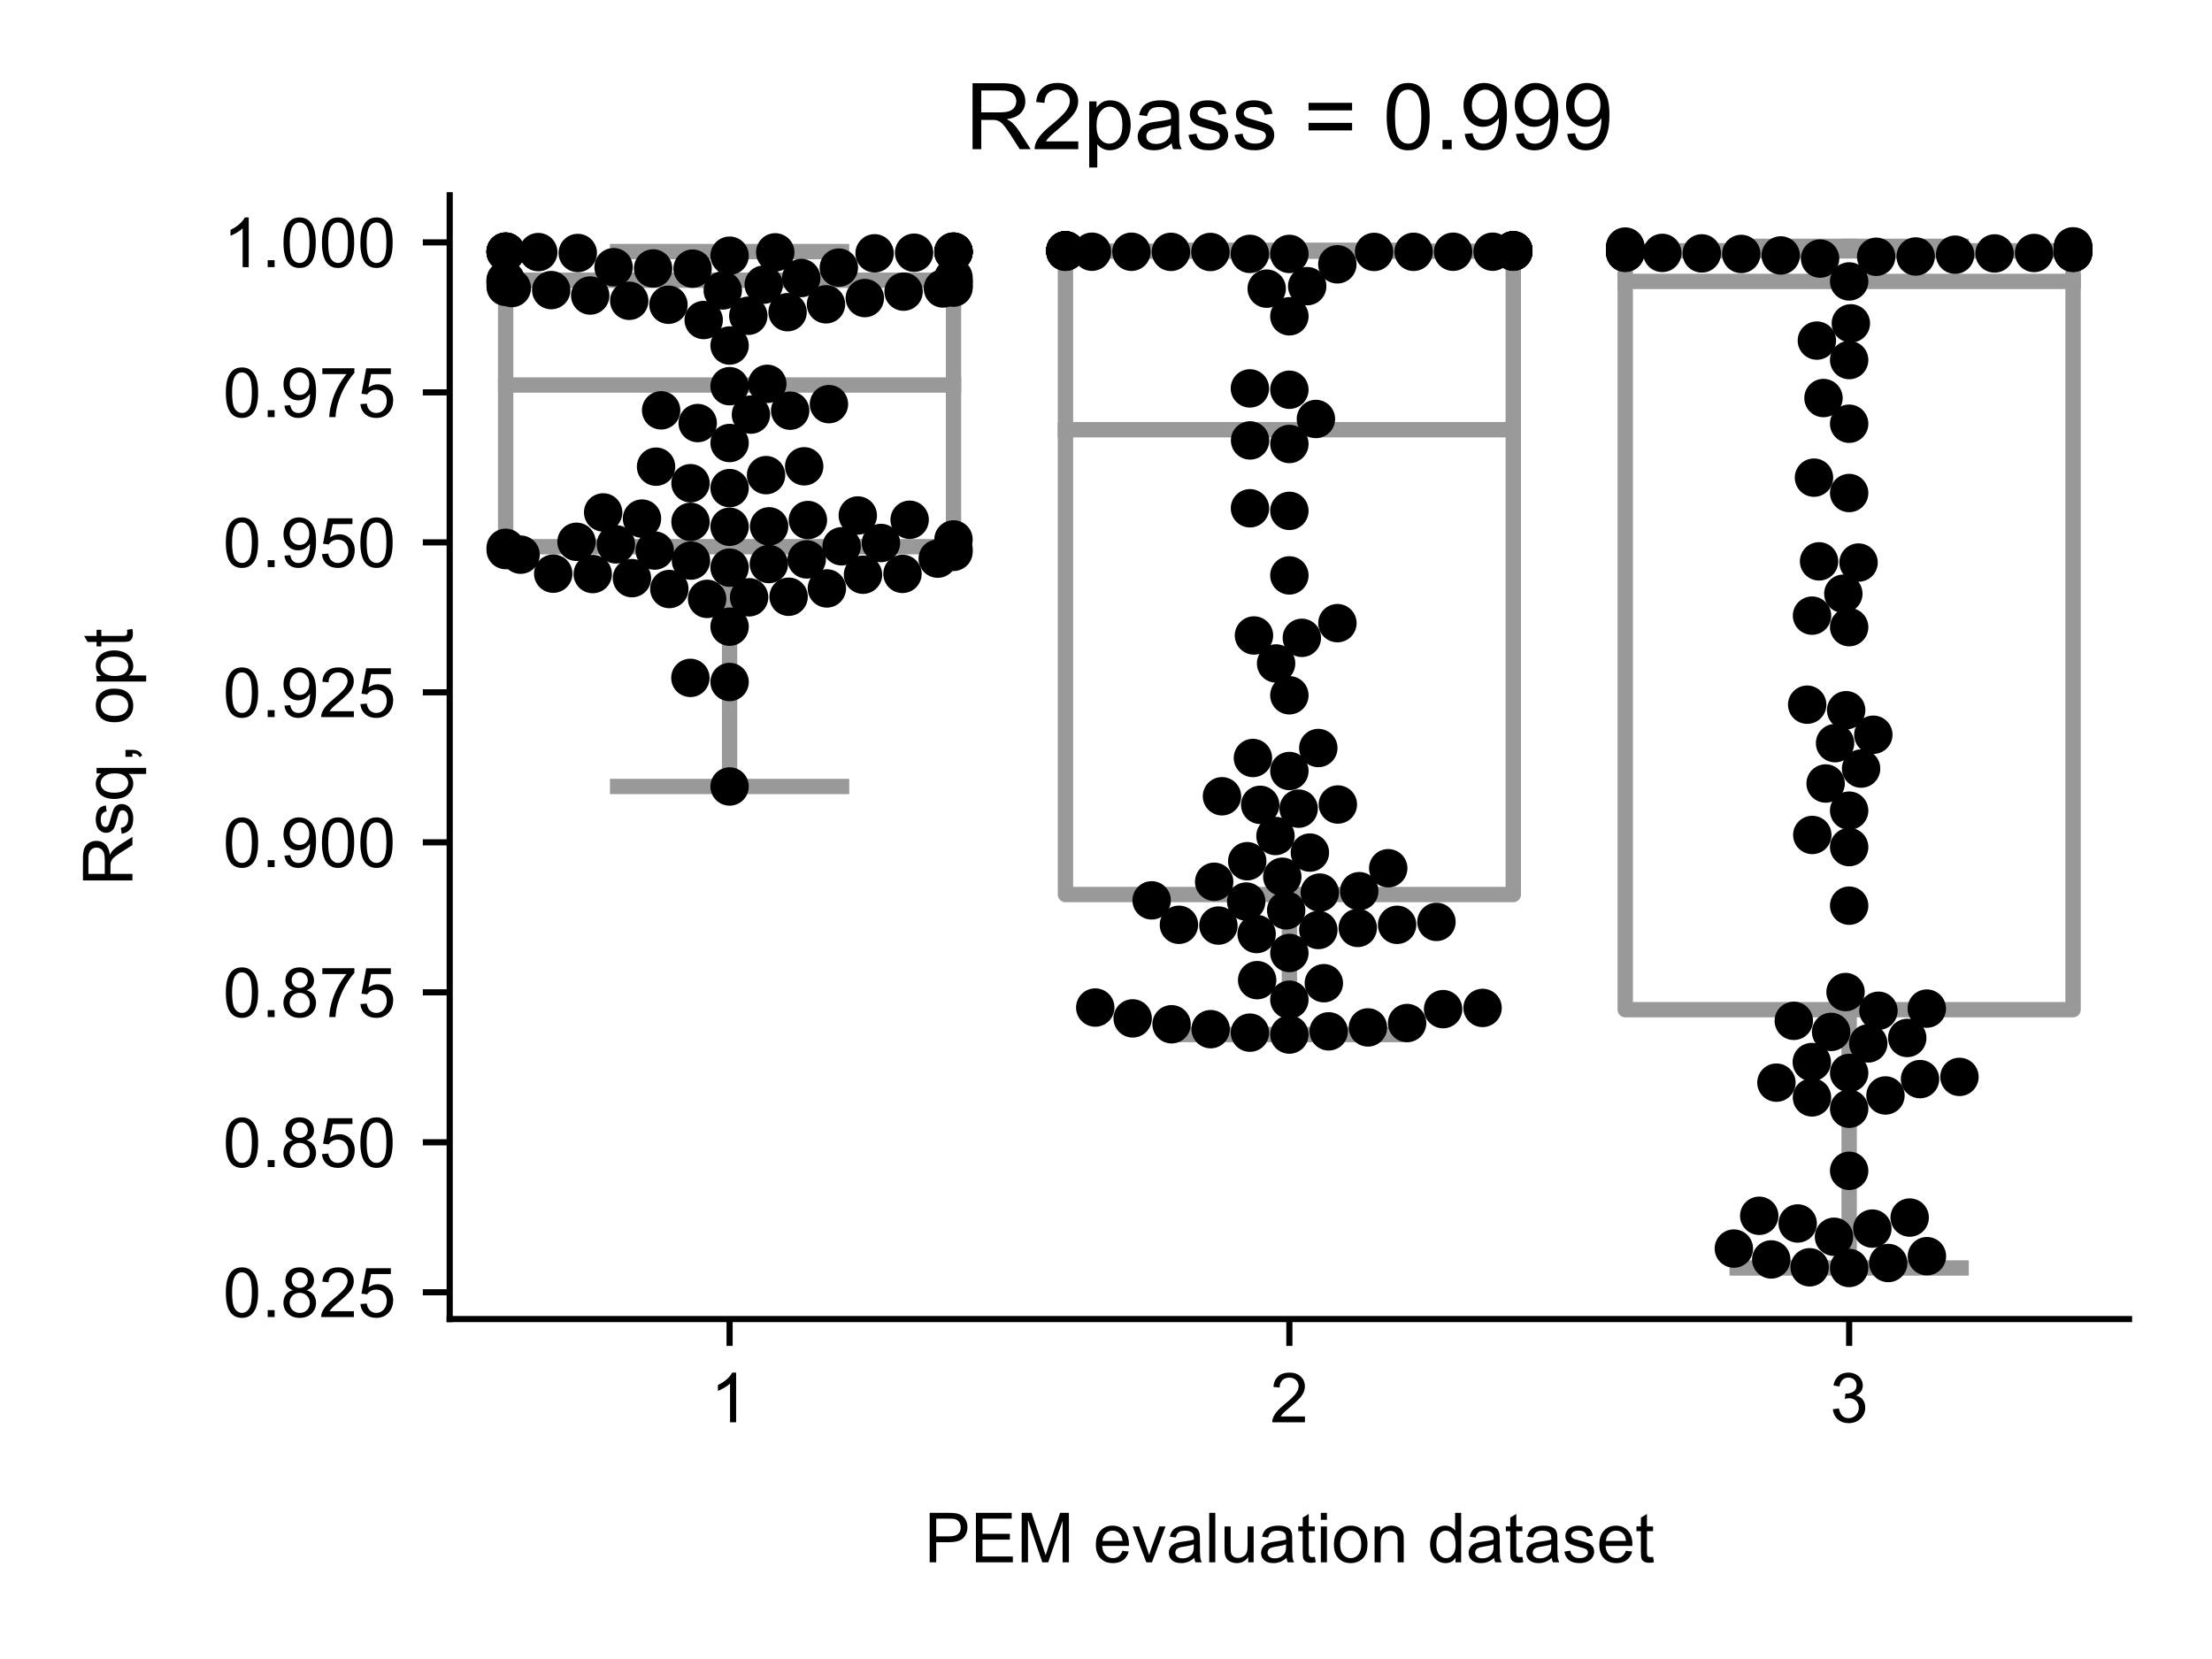 <?xml version="1.0" encoding="utf-8" standalone="no"?>
<!DOCTYPE svg PUBLIC "-//W3C//DTD SVG 1.1//EN"
  "http://www.w3.org/Graphics/SVG/1.1/DTD/svg11.dtd">
<!-- Created with matplotlib (https://matplotlib.org/) -->
<svg height="216pt" version="1.1" viewBox="0 0 288 216" width="288pt" xmlns="http://www.w3.org/2000/svg" xmlns:xlink="http://www.w3.org/1999/xlink">
 <defs>
  <style type="text/css">*{stroke-linecap:butt;stroke-linejoin:round;}</style>
 </defs>
 <g id="figure_1">
  <g id="patch_1">
   <path d="M 0 216 
L 288 216 
L 288 0 
L 0 0 
z
" style="fill:#ffffff;"/>
  </g>
  <g id="axes_1">
   <g id="patch_2">
    <path d="M 58.55 171.738 
L 277.2 171.738 
L 277.2 25.425 
L 58.55 25.425 
z
" style="fill:#ffffff;"/>
   </g>
   <g id="patch_3">
    <path clip-path="url(#p0132b41cab)" d="M 65.839 71.177 
L 124.145 71.177 
L 124.145 36.486 
L 65.839 36.486 
L 65.839 71.177 
z
" style="fill:#ffffff;stroke:#999999;stroke-linejoin:miter;stroke-width:2;"/>
   </g>
   <g id="patch_4">
    <path clip-path="url(#p0132b41cab)" d="M 138.722 116.467 
L 197.029 116.467 
L 197.029 32.708 
L 138.722 32.708 
L 138.722 116.467 
z
" style="fill:#ffffff;stroke:#999999;stroke-linejoin:miter;stroke-width:2;"/>
   </g>
   <g id="patch_5">
    <path clip-path="url(#p0132b41cab)" d="M 211.605 131.459 
L 269.912 131.459 
L 269.912 32.656 
L 211.605 32.656 
L 211.605 131.459 
z
" style="fill:#ffffff;stroke:#999999;stroke-linejoin:miter;stroke-width:2;"/>
   </g>
   <g id="matplotlib.axis_1">
    <g id="xtick_1">
     <g id="line2d_1">
      <defs>
       <path d="M 0 0 
L 0 3.5 
" id="m61795c4644" style="stroke:#000000;stroke-width:0.8;"/>
      </defs>
      <g>
       <use style="stroke:#000000;stroke-width:0.8;" x="94.992" xlink:href="#m61795c4644" y="171.738"/>
      </g>
     </g>
     <g id="text_1">
      <!-- 1 -->
      <g transform="translate(92.49 185.18)scale(0.09 -0.09)">
       <defs>
        <path d="M 37.25 0 
L 28.469 0 
L 28.469 56 
Q 25.297 52.984 20.141 49.953 
Q 14.984 46.922 10.891 45.406 
L 10.891 53.906 
Q 18.266 57.375 23.781 62.297 
Q 29.297 67.234 31.594 71.875 
L 37.25 71.875 
z
" id="ArialMT-49"/>
       </defs>
       <use xlink:href="#ArialMT-49"/>
      </g>
     </g>
    </g>
    <g id="xtick_2">
     <g id="line2d_2">
      <g>
       <use style="stroke:#000000;stroke-width:0.8;" x="167.875" xlink:href="#m61795c4644" y="171.738"/>
      </g>
     </g>
     <g id="text_2">
      <!-- 2 -->
      <g transform="translate(165.373 185.18)scale(0.09 -0.09)">
       <defs>
        <path d="M 50.344 8.453 
L 50.344 0 
L 3.031 0 
Q 2.938 3.172 4.047 6.109 
Q 5.859 10.938 9.828 15.625 
Q 13.812 20.312 21.344 26.469 
Q 33.016 36.031 37.109 41.625 
Q 41.219 47.219 41.219 52.203 
Q 41.219 57.422 37.469 61 
Q 33.734 64.594 27.734 64.594 
Q 21.391 64.594 17.578 60.781 
Q 13.766 56.984 13.719 50.25 
L 4.688 51.172 
Q 5.609 61.281 11.656 66.578 
Q 17.719 71.875 27.938 71.875 
Q 38.234 71.875 44.234 66.156 
Q 50.25 60.453 50.25 52 
Q 50.25 47.703 48.484 43.547 
Q 46.734 39.406 42.656 34.812 
Q 38.578 30.219 29.109 22.219 
Q 21.188 15.578 18.938 13.203 
Q 16.703 10.844 15.234 8.453 
z
" id="ArialMT-50"/>
       </defs>
       <use xlink:href="#ArialMT-50"/>
      </g>
     </g>
    </g>
    <g id="xtick_3">
     <g id="line2d_3">
      <g>
       <use style="stroke:#000000;stroke-width:0.8;" x="240.758" xlink:href="#m61795c4644" y="171.738"/>
      </g>
     </g>
     <g id="text_3">
      <!-- 3 -->
      <g transform="translate(238.256 185.18)scale(0.09 -0.09)">
       <defs>
        <path d="M 4.203 18.891 
L 12.984 20.062 
Q 14.5 12.594 18.141 9.297 
Q 21.781 6 27 6 
Q 33.203 6 37.469 10.297 
Q 41.75 14.594 41.75 20.953 
Q 41.75 27 37.797 30.922 
Q 33.844 34.859 27.734 34.859 
Q 25.25 34.859 21.531 33.891 
L 22.516 41.609 
Q 23.391 41.5 23.922 41.5 
Q 29.547 41.5 34.031 44.422 
Q 38.531 47.359 38.531 53.469 
Q 38.531 58.297 35.25 61.469 
Q 31.984 64.656 26.812 64.656 
Q 21.688 64.656 18.266 61.422 
Q 14.844 58.203 13.875 51.766 
L 5.078 53.328 
Q 6.688 62.156 12.391 67.016 
Q 18.109 71.875 26.609 71.875 
Q 32.469 71.875 37.391 69.359 
Q 42.328 66.844 44.938 62.5 
Q 47.562 58.156 47.562 53.266 
Q 47.562 48.641 45.062 44.828 
Q 42.578 41.016 37.703 38.766 
Q 44.047 37.312 47.562 32.688 
Q 51.078 28.078 51.078 21.141 
Q 51.078 11.766 44.234 5.25 
Q 37.406 -1.266 26.953 -1.266 
Q 17.531 -1.266 11.297 4.344 
Q 5.078 9.969 4.203 18.891 
z
" id="ArialMT-51"/>
       </defs>
       <use xlink:href="#ArialMT-51"/>
      </g>
     </g>
    </g>
    <g id="text_4">
     <!-- PEM evaluation dataset -->
     <g transform="translate(120.349 203.411)scale(0.09 -0.09)">
      <defs>
       <path d="M 7.719 0 
L 7.719 71.578 
L 34.719 71.578 
Q 41.844 71.578 45.609 70.906 
Q 50.875 70.016 54.438 67.547 
Q 58.016 65.094 60.188 60.641 
Q 62.359 56.203 62.359 50.875 
Q 62.359 41.75 56.547 35.422 
Q 50.734 29.109 35.547 29.109 
L 17.188 29.109 
L 17.188 0 
z
M 17.188 37.547 
L 35.688 37.547 
Q 44.875 37.547 48.734 40.969 
Q 52.594 44.391 52.594 50.594 
Q 52.594 55.078 50.312 58.266 
Q 48.047 61.469 44.344 62.5 
Q 41.938 63.141 35.5 63.141 
L 17.188 63.141 
z
" id="ArialMT-80"/>
       <path d="M 7.906 0 
L 7.906 71.578 
L 59.672 71.578 
L 59.672 63.141 
L 17.391 63.141 
L 17.391 41.219 
L 56.984 41.219 
L 56.984 32.812 
L 17.391 32.812 
L 17.391 8.453 
L 61.328 8.453 
L 61.328 0 
z
" id="ArialMT-69"/>
       <path d="M 7.422 0 
L 7.422 71.578 
L 21.688 71.578 
L 38.625 20.906 
Q 40.969 13.812 42.047 10.297 
Q 43.266 14.203 45.844 21.781 
L 62.984 71.578 
L 75.734 71.578 
L 75.734 0 
L 66.609 0 
L 66.609 59.906 
L 45.797 0 
L 37.25 0 
L 16.547 60.938 
L 16.547 0 
z
" id="ArialMT-77"/>
       <path id="ArialMT-32"/>
       <path d="M 42.094 16.703 
L 51.172 15.578 
Q 49.031 7.625 43.219 3.219 
Q 37.406 -1.172 28.375 -1.172 
Q 17 -1.172 10.328 5.828 
Q 3.656 12.844 3.656 25.484 
Q 3.656 38.578 10.391 45.797 
Q 17.141 53.031 27.875 53.031 
Q 38.281 53.031 44.875 45.953 
Q 51.469 38.875 51.469 26.031 
Q 51.469 25.25 51.422 23.688 
L 12.75 23.688 
Q 13.234 15.141 17.578 10.594 
Q 21.922 6.062 28.422 6.062 
Q 33.25 6.062 36.672 8.594 
Q 40.094 11.141 42.094 16.703 
z
M 13.234 30.906 
L 42.188 30.906 
Q 41.609 37.453 38.875 40.719 
Q 34.672 45.797 27.984 45.797 
Q 21.922 45.797 17.797 41.75 
Q 13.672 37.703 13.234 30.906 
z
" id="ArialMT-101"/>
       <path d="M 21 0 
L 1.266 51.859 
L 10.547 51.859 
L 21.688 20.797 
Q 23.484 15.766 25 10.359 
Q 26.172 14.453 28.266 20.219 
L 39.797 51.859 
L 48.828 51.859 
L 29.203 0 
z
" id="ArialMT-118"/>
       <path d="M 40.438 6.391 
Q 35.547 2.25 31.031 0.531 
Q 26.516 -1.172 21.344 -1.172 
Q 12.797 -1.172 8.203 3 
Q 3.609 7.172 3.609 13.672 
Q 3.609 17.484 5.344 20.625 
Q 7.078 23.781 9.891 25.688 
Q 12.703 27.594 16.219 28.562 
Q 18.797 29.25 24.031 29.891 
Q 34.672 31.156 39.703 32.906 
Q 39.75 34.719 39.75 35.203 
Q 39.75 40.578 37.25 42.781 
Q 33.891 45.75 27.25 45.75 
Q 21.047 45.75 18.094 43.578 
Q 15.141 41.406 13.719 35.891 
L 5.125 37.062 
Q 6.297 42.578 8.984 45.969 
Q 11.672 49.359 16.75 51.188 
Q 21.828 53.031 28.516 53.031 
Q 35.156 53.031 39.297 51.469 
Q 43.453 49.906 45.406 47.531 
Q 47.359 45.172 48.141 41.547 
Q 48.578 39.312 48.578 33.453 
L 48.578 21.734 
Q 48.578 9.469 49.141 6.219 
Q 49.703 2.984 51.375 0 
L 42.188 0 
Q 40.828 2.734 40.438 6.391 
z
M 39.703 26.031 
Q 34.906 24.078 25.344 22.703 
Q 19.922 21.922 17.672 20.938 
Q 15.438 19.969 14.203 18.094 
Q 12.984 16.219 12.984 13.922 
Q 12.984 10.406 15.641 8.062 
Q 18.312 5.719 23.438 5.719 
Q 28.516 5.719 32.469 7.938 
Q 36.422 10.156 38.281 14.016 
Q 39.703 17 39.703 22.797 
z
" id="ArialMT-97"/>
       <path d="M 6.391 0 
L 6.391 71.578 
L 15.188 71.578 
L 15.188 0 
z
" id="ArialMT-108"/>
       <path d="M 40.578 0 
L 40.578 7.625 
Q 34.516 -1.172 24.125 -1.172 
Q 19.531 -1.172 15.547 0.578 
Q 11.578 2.344 9.641 5 
Q 7.719 7.672 6.938 11.531 
Q 6.391 14.109 6.391 19.734 
L 6.391 51.859 
L 15.188 51.859 
L 15.188 23.094 
Q 15.188 16.219 15.719 13.812 
Q 16.547 10.359 19.234 8.375 
Q 21.922 6.391 25.875 6.391 
Q 29.828 6.391 33.297 8.422 
Q 36.766 10.453 38.203 13.938 
Q 39.656 17.438 39.656 24.078 
L 39.656 51.859 
L 48.438 51.859 
L 48.438 0 
z
" id="ArialMT-117"/>
       <path d="M 25.781 7.859 
L 27.047 0.094 
Q 23.344 -0.688 20.406 -0.688 
Q 15.625 -0.688 12.984 0.828 
Q 10.359 2.344 9.281 4.812 
Q 8.203 7.281 8.203 15.188 
L 8.203 45.016 
L 1.766 45.016 
L 1.766 51.859 
L 8.203 51.859 
L 8.203 64.703 
L 16.938 69.969 
L 16.938 51.859 
L 25.781 51.859 
L 25.781 45.016 
L 16.938 45.016 
L 16.938 14.703 
Q 16.938 10.938 17.406 9.859 
Q 17.875 8.797 18.922 8.156 
Q 19.969 7.516 21.922 7.516 
Q 23.391 7.516 25.781 7.859 
z
" id="ArialMT-116"/>
       <path d="M 6.641 61.469 
L 6.641 71.578 
L 15.438 71.578 
L 15.438 61.469 
z
M 6.641 0 
L 6.641 51.859 
L 15.438 51.859 
L 15.438 0 
z
" id="ArialMT-105"/>
       <path d="M 3.328 25.922 
Q 3.328 40.328 11.328 47.266 
Q 18.016 53.031 27.641 53.031 
Q 38.328 53.031 45.109 46.016 
Q 51.906 39.016 51.906 26.656 
Q 51.906 16.656 48.906 10.906 
Q 45.906 5.172 40.156 2 
Q 34.422 -1.172 27.641 -1.172 
Q 16.75 -1.172 10.031 5.812 
Q 3.328 12.797 3.328 25.922 
z
M 12.359 25.922 
Q 12.359 15.969 16.703 11.016 
Q 21.047 6.062 27.641 6.062 
Q 34.188 6.062 38.531 11.031 
Q 42.875 16.016 42.875 26.219 
Q 42.875 35.844 38.5 40.797 
Q 34.125 45.75 27.641 45.75 
Q 21.047 45.75 16.703 40.812 
Q 12.359 35.891 12.359 25.922 
z
" id="ArialMT-111"/>
       <path d="M 6.594 0 
L 6.594 51.859 
L 14.5 51.859 
L 14.5 44.484 
Q 20.219 53.031 31 53.031 
Q 35.688 53.031 39.625 51.344 
Q 43.562 49.656 45.516 46.922 
Q 47.469 44.188 48.25 40.438 
Q 48.734 37.984 48.734 31.891 
L 48.734 0 
L 39.938 0 
L 39.938 31.547 
Q 39.938 36.922 38.906 39.578 
Q 37.891 42.234 35.281 43.812 
Q 32.672 45.406 29.156 45.406 
Q 23.531 45.406 19.453 41.844 
Q 15.375 38.281 15.375 28.328 
L 15.375 0 
z
" id="ArialMT-110"/>
       <path d="M 40.234 0 
L 40.234 6.547 
Q 35.297 -1.172 25.734 -1.172 
Q 19.531 -1.172 14.328 2.25 
Q 9.125 5.672 6.266 11.797 
Q 3.422 17.922 3.422 25.875 
Q 3.422 33.641 6 39.969 
Q 8.594 46.297 13.766 49.656 
Q 18.953 53.031 25.344 53.031 
Q 30.031 53.031 33.688 51.047 
Q 37.359 49.078 39.656 45.906 
L 39.656 71.578 
L 48.391 71.578 
L 48.391 0 
z
M 12.453 25.875 
Q 12.453 15.922 16.641 10.984 
Q 20.844 6.062 26.562 6.062 
Q 32.328 6.062 36.344 10.766 
Q 40.375 15.484 40.375 25.141 
Q 40.375 35.797 36.266 40.766 
Q 32.172 45.75 26.172 45.75 
Q 20.312 45.75 16.375 40.969 
Q 12.453 36.188 12.453 25.875 
z
" id="ArialMT-100"/>
       <path d="M 3.078 15.484 
L 11.766 16.844 
Q 12.5 11.625 15.844 8.844 
Q 19.188 6.062 25.203 6.062 
Q 31.25 6.062 34.172 8.516 
Q 37.109 10.984 37.109 14.312 
Q 37.109 17.281 34.516 19 
Q 32.719 20.172 25.531 21.969 
Q 15.875 24.422 12.141 26.203 
Q 8.406 27.984 6.469 31.125 
Q 4.547 34.281 4.547 38.094 
Q 4.547 41.547 6.125 44.5 
Q 7.719 47.469 10.453 49.422 
Q 12.5 50.922 16.031 51.969 
Q 19.578 53.031 23.641 53.031 
Q 29.734 53.031 34.344 51.266 
Q 38.969 49.516 41.156 46.5 
Q 43.359 43.5 44.188 38.484 
L 35.594 37.312 
Q 35.016 41.312 32.203 43.547 
Q 29.391 45.797 24.266 45.797 
Q 18.219 45.797 15.625 43.797 
Q 13.031 41.797 13.031 39.109 
Q 13.031 37.406 14.109 36.031 
Q 15.188 34.625 17.484 33.688 
Q 18.797 33.203 25.25 31.453 
Q 34.578 28.953 38.25 27.359 
Q 41.938 25.781 44.031 22.75 
Q 46.141 19.734 46.141 15.234 
Q 46.141 10.844 43.578 6.953 
Q 41.016 3.078 36.172 0.953 
Q 31.344 -1.172 25.25 -1.172 
Q 15.141 -1.172 9.844 3.031 
Q 4.547 7.234 3.078 15.484 
z
" id="ArialMT-115"/>
      </defs>
      <use xlink:href="#ArialMT-80"/>
      <use x="66.699" xlink:href="#ArialMT-69"/>
      <use x="133.398" xlink:href="#ArialMT-77"/>
      <use x="216.699" xlink:href="#ArialMT-32"/>
      <use x="244.482" xlink:href="#ArialMT-101"/>
      <use x="300.098" xlink:href="#ArialMT-118"/>
      <use x="350.098" xlink:href="#ArialMT-97"/>
      <use x="405.713" xlink:href="#ArialMT-108"/>
      <use x="427.93" xlink:href="#ArialMT-117"/>
      <use x="483.545" xlink:href="#ArialMT-97"/>
      <use x="539.16" xlink:href="#ArialMT-116"/>
      <use x="566.943" xlink:href="#ArialMT-105"/>
      <use x="589.16" xlink:href="#ArialMT-111"/>
      <use x="644.775" xlink:href="#ArialMT-110"/>
      <use x="700.391" xlink:href="#ArialMT-32"/>
      <use x="728.174" xlink:href="#ArialMT-100"/>
      <use x="783.789" xlink:href="#ArialMT-97"/>
      <use x="839.404" xlink:href="#ArialMT-116"/>
      <use x="867.188" xlink:href="#ArialMT-97"/>
      <use x="922.803" xlink:href="#ArialMT-115"/>
      <use x="972.803" xlink:href="#ArialMT-101"/>
      <use x="1028.418" xlink:href="#ArialMT-116"/>
     </g>
    </g>
   </g>
   <g id="matplotlib.axis_2">
    <g id="ytick_1">
     <g id="line2d_4">
      <defs>
       <path d="M 0 0 
L -3.5 0 
" id="m861d201c5c" style="stroke:#000000;stroke-width:0.8;"/>
      </defs>
      <g>
       <use style="stroke:#000000;stroke-width:0.8;" x="58.55" xlink:href="#m861d201c5c" y="168.255"/>
      </g>
     </g>
     <g id="text_5">
      <!-- 0.825 -->
      <g transform="translate(29.031 171.476)scale(0.09 -0.09)">
       <defs>
        <path d="M 4.156 35.297 
Q 4.156 48 6.766 55.734 
Q 9.375 63.484 14.516 67.672 
Q 19.672 71.875 27.484 71.875 
Q 33.25 71.875 37.594 69.547 
Q 41.938 67.234 44.766 62.859 
Q 47.609 58.5 49.219 52.219 
Q 50.828 45.953 50.828 35.297 
Q 50.828 22.703 48.234 14.969 
Q 45.656 7.234 40.5 3 
Q 35.359 -1.219 27.484 -1.219 
Q 17.141 -1.219 11.234 6.203 
Q 4.156 15.141 4.156 35.297 
z
M 13.188 35.297 
Q 13.188 17.672 17.312 11.828 
Q 21.438 6 27.484 6 
Q 33.547 6 37.672 11.859 
Q 41.797 17.719 41.797 35.297 
Q 41.797 52.984 37.672 58.781 
Q 33.547 64.594 27.391 64.594 
Q 21.344 64.594 17.719 59.469 
Q 13.188 52.938 13.188 35.297 
z
" id="ArialMT-48"/>
        <path d="M 9.078 0 
L 9.078 10.016 
L 19.094 10.016 
L 19.094 0 
z
" id="ArialMT-46"/>
        <path d="M 17.672 38.812 
Q 12.203 40.828 9.562 44.531 
Q 6.938 48.25 6.938 53.422 
Q 6.938 61.234 12.547 66.547 
Q 18.172 71.875 27.484 71.875 
Q 36.859 71.875 42.578 66.422 
Q 48.297 60.984 48.297 53.172 
Q 48.297 48.188 45.672 44.5 
Q 43.062 40.828 37.75 38.812 
Q 44.344 36.672 47.781 31.875 
Q 51.219 27.094 51.219 20.453 
Q 51.219 11.281 44.719 5.031 
Q 38.234 -1.219 27.641 -1.219 
Q 17.047 -1.219 10.547 5.047 
Q 4.047 11.328 4.047 20.703 
Q 4.047 27.688 7.594 32.391 
Q 11.141 37.109 17.672 38.812 
z
M 15.922 53.719 
Q 15.922 48.641 19.188 45.406 
Q 22.469 42.188 27.688 42.188 
Q 32.766 42.188 36.016 45.375 
Q 39.266 48.578 39.266 53.219 
Q 39.266 58.062 35.906 61.359 
Q 32.562 64.656 27.594 64.656 
Q 22.562 64.656 19.234 61.422 
Q 15.922 58.203 15.922 53.719 
z
M 13.094 20.656 
Q 13.094 16.891 14.875 13.375 
Q 16.656 9.859 20.172 7.922 
Q 23.688 6 27.734 6 
Q 34.031 6 38.125 10.047 
Q 42.234 14.109 42.234 20.359 
Q 42.234 26.703 38.016 30.859 
Q 33.797 35.016 27.438 35.016 
Q 21.234 35.016 17.156 30.906 
Q 13.094 26.812 13.094 20.656 
z
" id="ArialMT-56"/>
        <path d="M 4.156 18.75 
L 13.375 19.531 
Q 14.406 12.797 18.141 9.391 
Q 21.875 6 27.156 6 
Q 33.5 6 37.891 10.781 
Q 42.281 15.578 42.281 23.484 
Q 42.281 31 38.062 35.344 
Q 33.844 39.703 27 39.703 
Q 22.75 39.703 19.328 37.766 
Q 15.922 35.844 13.969 32.766 
L 5.719 33.844 
L 12.641 70.609 
L 48.25 70.609 
L 48.25 62.203 
L 19.672 62.203 
L 15.828 42.969 
Q 22.266 47.469 29.344 47.469 
Q 38.719 47.469 45.156 40.969 
Q 51.609 34.469 51.609 24.266 
Q 51.609 14.547 45.953 7.469 
Q 39.062 -1.219 27.156 -1.219 
Q 17.391 -1.219 11.203 4.25 
Q 5.031 9.719 4.156 18.75 
z
" id="ArialMT-53"/>
       </defs>
       <use xlink:href="#ArialMT-48"/>
       <use x="55.615" xlink:href="#ArialMT-46"/>
       <use x="83.398" xlink:href="#ArialMT-56"/>
       <use x="139.014" xlink:href="#ArialMT-50"/>
       <use x="194.629" xlink:href="#ArialMT-53"/>
      </g>
     </g>
    </g>
    <g id="ytick_2">
     <g id="line2d_5">
      <g>
       <use style="stroke:#000000;stroke-width:0.8;" x="58.55" xlink:href="#m861d201c5c" y="148.727"/>
      </g>
     </g>
     <g id="text_6">
      <!-- 0.850 -->
      <g transform="translate(29.031 151.948)scale(0.09 -0.09)">
       <use xlink:href="#ArialMT-48"/>
       <use x="55.615" xlink:href="#ArialMT-46"/>
       <use x="83.398" xlink:href="#ArialMT-56"/>
       <use x="139.014" xlink:href="#ArialMT-53"/>
       <use x="194.629" xlink:href="#ArialMT-48"/>
      </g>
     </g>
    </g>
    <g id="ytick_3">
     <g id="line2d_6">
      <g>
       <use style="stroke:#000000;stroke-width:0.8;" x="58.55" xlink:href="#m861d201c5c" y="129.199"/>
      </g>
     </g>
     <g id="text_7">
      <!-- 0.875 -->
      <g transform="translate(29.031 132.42)scale(0.09 -0.09)">
       <defs>
        <path d="M 4.734 62.203 
L 4.734 70.656 
L 51.078 70.656 
L 51.078 63.812 
Q 44.234 56.547 37.516 44.484 
Q 30.812 32.422 27.156 19.672 
Q 24.516 10.688 23.781 0 
L 14.75 0 
Q 14.891 8.453 18.062 20.406 
Q 21.234 32.375 27.172 43.484 
Q 33.109 54.594 39.797 62.203 
z
" id="ArialMT-55"/>
       </defs>
       <use xlink:href="#ArialMT-48"/>
       <use x="55.615" xlink:href="#ArialMT-46"/>
       <use x="83.398" xlink:href="#ArialMT-56"/>
       <use x="139.014" xlink:href="#ArialMT-55"/>
       <use x="194.629" xlink:href="#ArialMT-53"/>
      </g>
     </g>
    </g>
    <g id="ytick_4">
     <g id="line2d_7">
      <g>
       <use style="stroke:#000000;stroke-width:0.8;" x="58.55" xlink:href="#m861d201c5c" y="109.671"/>
      </g>
     </g>
     <g id="text_8">
      <!-- 0.900 -->
      <g transform="translate(29.031 112.892)scale(0.09 -0.09)">
       <defs>
        <path d="M 5.469 16.547 
L 13.922 17.328 
Q 14.984 11.375 18.016 8.688 
Q 21.047 6 25.781 6 
Q 29.828 6 32.875 7.859 
Q 35.938 9.719 37.891 12.812 
Q 39.844 15.922 41.156 21.188 
Q 42.484 26.469 42.484 31.938 
Q 42.484 32.516 42.438 33.688 
Q 39.797 29.5 35.234 26.875 
Q 30.672 24.266 25.344 24.266 
Q 16.453 24.266 10.297 30.703 
Q 4.156 37.156 4.156 47.703 
Q 4.156 58.594 10.578 65.234 
Q 17 71.875 26.656 71.875 
Q 33.641 71.875 39.422 68.109 
Q 45.219 64.359 48.219 57.391 
Q 51.219 50.438 51.219 37.25 
Q 51.219 23.531 48.234 15.406 
Q 45.266 7.281 39.375 3.031 
Q 33.5 -1.219 25.594 -1.219 
Q 17.188 -1.219 11.859 3.438 
Q 6.547 8.109 5.469 16.547 
z
M 41.453 48.141 
Q 41.453 55.719 37.422 60.156 
Q 33.406 64.594 27.734 64.594 
Q 21.875 64.594 17.531 59.812 
Q 13.188 55.031 13.188 47.406 
Q 13.188 40.578 17.312 36.297 
Q 21.438 32.031 27.484 32.031 
Q 33.594 32.031 37.516 36.297 
Q 41.453 40.578 41.453 48.141 
z
" id="ArialMT-57"/>
       </defs>
       <use xlink:href="#ArialMT-48"/>
       <use x="55.615" xlink:href="#ArialMT-46"/>
       <use x="83.398" xlink:href="#ArialMT-57"/>
       <use x="139.014" xlink:href="#ArialMT-48"/>
       <use x="194.629" xlink:href="#ArialMT-48"/>
      </g>
     </g>
    </g>
    <g id="ytick_5">
     <g id="line2d_8">
      <g>
       <use style="stroke:#000000;stroke-width:0.8;" x="58.55" xlink:href="#m861d201c5c" y="90.143"/>
      </g>
     </g>
     <g id="text_9">
      <!-- 0.925 -->
      <g transform="translate(29.031 93.364)scale(0.09 -0.09)">
       <use xlink:href="#ArialMT-48"/>
       <use x="55.615" xlink:href="#ArialMT-46"/>
       <use x="83.398" xlink:href="#ArialMT-57"/>
       <use x="139.014" xlink:href="#ArialMT-50"/>
       <use x="194.629" xlink:href="#ArialMT-53"/>
      </g>
     </g>
    </g>
    <g id="ytick_6">
     <g id="line2d_9">
      <g>
       <use style="stroke:#000000;stroke-width:0.8;" x="58.55" xlink:href="#m861d201c5c" y="70.615"/>
      </g>
     </g>
     <g id="text_10">
      <!-- 0.950 -->
      <g transform="translate(29.031 73.836)scale(0.09 -0.09)">
       <use xlink:href="#ArialMT-48"/>
       <use x="55.615" xlink:href="#ArialMT-46"/>
       <use x="83.398" xlink:href="#ArialMT-57"/>
       <use x="139.014" xlink:href="#ArialMT-53"/>
       <use x="194.629" xlink:href="#ArialMT-48"/>
      </g>
     </g>
    </g>
    <g id="ytick_7">
     <g id="line2d_10">
      <g>
       <use style="stroke:#000000;stroke-width:0.8;" x="58.55" xlink:href="#m861d201c5c" y="51.087"/>
      </g>
     </g>
     <g id="text_11">
      <!-- 0.975 -->
      <g transform="translate(29.031 54.308)scale(0.09 -0.09)">
       <use xlink:href="#ArialMT-48"/>
       <use x="55.615" xlink:href="#ArialMT-46"/>
       <use x="83.398" xlink:href="#ArialMT-57"/>
       <use x="139.014" xlink:href="#ArialMT-55"/>
       <use x="194.629" xlink:href="#ArialMT-53"/>
      </g>
     </g>
    </g>
    <g id="ytick_8">
     <g id="line2d_11">
      <g>
       <use style="stroke:#000000;stroke-width:0.8;" x="58.55" xlink:href="#m861d201c5c" y="31.558"/>
      </g>
     </g>
     <g id="text_12">
      <!-- 1.000 -->
      <g transform="translate(29.031 34.779)scale(0.09 -0.09)">
       <use xlink:href="#ArialMT-49"/>
       <use x="55.615" xlink:href="#ArialMT-46"/>
       <use x="83.398" xlink:href="#ArialMT-48"/>
       <use x="139.014" xlink:href="#ArialMT-48"/>
       <use x="194.629" xlink:href="#ArialMT-48"/>
      </g>
     </g>
    </g>
    <g id="text_13">
     <!-- Rsq, opt -->
     <g transform="translate(17.242 115.339)rotate(-90)scale(0.09 -0.09)">
      <defs>
       <path d="M 7.859 0 
L 7.859 71.578 
L 39.594 71.578 
Q 49.172 71.578 54.141 69.641 
Q 59.125 67.719 62.109 62.828 
Q 65.094 57.953 65.094 52.047 
Q 65.094 44.438 60.156 39.203 
Q 55.219 33.984 44.922 32.562 
Q 48.688 30.766 50.641 29 
Q 54.781 25.203 58.5 19.484 
L 70.953 0 
L 59.031 0 
L 49.562 14.891 
Q 45.406 21.344 42.719 24.75 
Q 40.047 28.172 37.922 29.531 
Q 35.797 30.906 33.594 31.453 
Q 31.984 31.781 28.328 31.781 
L 17.328 31.781 
L 17.328 0 
z
M 17.328 39.984 
L 37.703 39.984 
Q 44.188 39.984 47.844 41.328 
Q 51.516 42.672 53.422 45.625 
Q 55.328 48.578 55.328 52.047 
Q 55.328 57.125 51.641 60.391 
Q 47.953 63.672 39.984 63.672 
L 17.328 63.672 
z
" id="ArialMT-82"/>
       <path d="M 39.656 -19.875 
L 39.656 5.516 
Q 37.594 2.641 33.906 0.734 
Q 30.219 -1.172 26.078 -1.172 
Q 16.844 -1.172 10.172 6.203 
Q 3.516 13.578 3.516 26.422 
Q 3.516 34.234 6.219 40.422 
Q 8.938 46.625 14.078 49.828 
Q 19.234 53.031 25.391 53.031 
Q 35.016 53.031 40.531 44.922 
L 40.531 51.859 
L 48.438 51.859 
L 48.438 -19.875 
z
M 12.547 26.078 
Q 12.547 16.062 16.75 11.062 
Q 20.953 6.062 26.812 6.062 
Q 32.422 6.062 36.469 10.812 
Q 40.531 15.578 40.531 25.297 
Q 40.531 35.641 36.25 40.859 
Q 31.984 46.094 26.219 46.094 
Q 20.516 46.094 16.531 41.234 
Q 12.547 36.375 12.547 26.078 
z
" id="ArialMT-113"/>
       <path d="M 8.891 0 
L 8.891 10.016 
L 18.891 10.016 
L 18.891 0 
Q 18.891 -5.516 16.938 -8.906 
Q 14.984 -12.312 10.75 -14.156 
L 8.297 -10.406 
Q 11.078 -9.188 12.391 -6.812 
Q 13.719 -4.438 13.875 0 
z
" id="ArialMT-44"/>
       <path d="M 6.594 -19.875 
L 6.594 51.859 
L 14.594 51.859 
L 14.594 45.125 
Q 17.438 49.078 21 51.047 
Q 24.562 53.031 29.641 53.031 
Q 36.281 53.031 41.359 49.609 
Q 46.438 46.188 49.016 39.953 
Q 51.609 33.734 51.609 26.312 
Q 51.609 18.359 48.75 11.984 
Q 45.906 5.609 40.453 2.219 
Q 35.016 -1.172 29 -1.172 
Q 24.609 -1.172 21.109 0.688 
Q 17.625 2.547 15.375 5.375 
L 15.375 -19.875 
z
M 14.547 25.641 
Q 14.547 15.625 18.594 10.844 
Q 22.656 6.062 28.422 6.062 
Q 34.281 6.062 38.453 11.016 
Q 42.625 15.969 42.625 26.375 
Q 42.625 36.281 38.547 41.203 
Q 34.469 46.141 28.812 46.141 
Q 23.188 46.141 18.859 40.891 
Q 14.547 35.641 14.547 25.641 
z
" id="ArialMT-112"/>
      </defs>
      <use xlink:href="#ArialMT-82"/>
      <use x="72.217" xlink:href="#ArialMT-115"/>
      <use x="122.217" xlink:href="#ArialMT-113"/>
      <use x="177.832" xlink:href="#ArialMT-44"/>
      <use x="205.615" xlink:href="#ArialMT-32"/>
      <use x="233.398" xlink:href="#ArialMT-111"/>
      <use x="289.014" xlink:href="#ArialMT-112"/>
      <use x="344.629" xlink:href="#ArialMT-116"/>
     </g>
    </g>
   </g>
   <g id="line2d_12">
    <path clip-path="url(#p0132b41cab)" d="M 94.992 71.177 
L 94.992 102.399 
" style="fill:none;stroke:#999999;stroke-linecap:square;stroke-width:2;"/>
   </g>
   <g id="line2d_13">
    <path clip-path="url(#p0132b41cab)" d="M 94.992 36.486 
L 94.992 32.756 
" style="fill:none;stroke:#999999;stroke-linecap:square;stroke-width:2;"/>
   </g>
   <g id="line2d_14">
    <path clip-path="url(#p0132b41cab)" d="M 80.415 102.399 
L 109.569 102.399 
" style="fill:none;stroke:#999999;stroke-linecap:square;stroke-width:2;"/>
   </g>
   <g id="line2d_15">
    <path clip-path="url(#p0132b41cab)" d="M 80.415 32.756 
L 109.569 32.756 
" style="fill:none;stroke:#999999;stroke-linecap:square;stroke-width:2;"/>
   </g>
   <g id="line2d_16"/>
   <g id="line2d_17">
    <path clip-path="url(#p0132b41cab)" d="M 167.875 116.467 
L 167.875 134.699 
" style="fill:none;stroke:#999999;stroke-linecap:square;stroke-width:2;"/>
   </g>
   <g id="line2d_18">
    <path clip-path="url(#p0132b41cab)" d="M 167.875 32.708 
L 167.875 32.584 
" style="fill:none;stroke:#999999;stroke-linecap:square;stroke-width:2;"/>
   </g>
   <g id="line2d_19">
    <path clip-path="url(#p0132b41cab)" d="M 153.299 134.699 
L 182.452 134.699 
" style="fill:none;stroke:#999999;stroke-linecap:square;stroke-width:2;"/>
   </g>
   <g id="line2d_20">
    <path clip-path="url(#p0132b41cab)" d="M 153.299 32.584 
L 182.452 32.584 
" style="fill:none;stroke:#999999;stroke-linecap:square;stroke-width:2;"/>
   </g>
   <g id="line2d_21"/>
   <g id="line2d_22">
    <path clip-path="url(#p0132b41cab)" d="M 240.758 131.459 
L 240.758 165.088 
" style="fill:none;stroke:#999999;stroke-linecap:square;stroke-width:2;"/>
   </g>
   <g id="line2d_23">
    <path clip-path="url(#p0132b41cab)" d="M 240.758 32.656 
L 240.758 32.076 
" style="fill:none;stroke:#999999;stroke-linecap:square;stroke-width:2;"/>
   </g>
   <g id="line2d_24">
    <path clip-path="url(#p0132b41cab)" d="M 226.182 165.088 
L 255.335 165.088 
" style="fill:none;stroke:#999999;stroke-linecap:square;stroke-width:2;"/>
   </g>
   <g id="line2d_25">
    <path clip-path="url(#p0132b41cab)" d="M 226.182 32.076 
L 255.335 32.076 
" style="fill:none;stroke:#999999;stroke-linecap:square;stroke-width:2;"/>
   </g>
   <g id="line2d_26"/>
   <g id="line2d_27">
    <path clip-path="url(#p0132b41cab)" d="M 65.839 50.128 
L 124.145 50.128 
" style="fill:none;stroke:#999999;stroke-linecap:square;stroke-width:2;"/>
   </g>
   <g id="line2d_28">
    <path clip-path="url(#p0132b41cab)" d="M 138.722 55.946 
L 197.029 55.946 
" style="fill:none;stroke:#999999;stroke-linecap:square;stroke-width:2;"/>
   </g>
   <g id="line2d_29">
    <path clip-path="url(#p0132b41cab)" d="M 211.605 36.641 
L 269.912 36.641 
" style="fill:none;stroke:#999999;stroke-linecap:square;stroke-width:2;"/>
   </g>
   <g id="patch_6">
    <path d="M 58.55 171.738 
L 58.55 25.425 
" style="fill:none;stroke:#000000;stroke-linecap:square;stroke-linejoin:miter;stroke-width:0.8;"/>
   </g>
   <g id="patch_7">
    <path d="M 58.55 171.738 
L 277.2 171.738 
" style="fill:none;stroke:#000000;stroke-linecap:square;stroke-linejoin:miter;stroke-width:0.8;"/>
   </g>
   <g id="PathCollection_1">
    <defs>
     <path d="M 0 2.5 
C 0.663 2.5 1.299 2.237 1.768 1.768 
C 2.237 1.299 2.5 0.663 2.5 -0 
C 2.5 -0.663 2.237 -1.299 1.768 -1.768 
C 1.299 -2.237 0.663 -2.5 0 -2.5 
C -0.663 -2.5 -1.299 -2.237 -1.768 -1.768 
C -2.237 -1.299 -2.5 -0.663 -2.5 0 
C -2.5 0.663 -2.237 1.299 -1.768 1.768 
C -1.299 2.237 -0.663 2.5 0 2.5 
z
" id="C0_0_409f39e21b"/>
    </defs>
    <g clip-path="url(#p0132b41cab)">
     <use x="94.992" xlink:href="#C0_0_409f39e21b" y="102.399"/>
    </g>
    <g clip-path="url(#p0132b41cab)">
     <use x="94.992" xlink:href="#C0_0_409f39e21b" y="88.796"/>
    </g>
    <g clip-path="url(#p0132b41cab)">
     <use x="89.887" xlink:href="#C0_0_409f39e21b" y="88.26"/>
    </g>
    <g clip-path="url(#p0132b41cab)">
     <use x="94.992" xlink:href="#C0_0_409f39e21b" y="81.592"/>
    </g>
    <g clip-path="url(#p0132b41cab)">
     <use x="92.067" xlink:href="#C0_0_409f39e21b" y="77.974"/>
    </g>
    <g clip-path="url(#p0132b41cab)">
     <use x="97.533" xlink:href="#C0_0_409f39e21b" y="77.768"/>
    </g>
    <g clip-path="url(#p0132b41cab)">
     <use x="102.676" xlink:href="#C0_0_409f39e21b" y="77.696"/>
    </g>
    <g clip-path="url(#p0132b41cab)">
     <use x="87.147" xlink:href="#C0_0_409f39e21b" y="76.691"/>
    </g>
    <g clip-path="url(#p0132b41cab)">
     <use x="107.66" xlink:href="#C0_0_409f39e21b" y="76.613"/>
    </g>
    <g clip-path="url(#p0132b41cab)">
     <use x="82.278" xlink:href="#C0_0_409f39e21b" y="75.276"/>
    </g>
    <g clip-path="url(#p0132b41cab)">
     <use x="112.361" xlink:href="#C0_0_409f39e21b" y="74.828"/>
    </g>
    <g clip-path="url(#p0132b41cab)">
     <use x="77.173" xlink:href="#C0_0_409f39e21b" y="74.742"/>
    </g>
    <g clip-path="url(#p0132b41cab)">
     <use x="117.502" xlink:href="#C0_0_409f39e21b" y="74.719"/>
    </g>
    <g clip-path="url(#p0132b41cab)">
     <use x="72.03" xlink:href="#C0_0_409f39e21b" y="74.691"/>
    </g>
    <g clip-path="url(#p0132b41cab)">
     <use x="94.992" xlink:href="#C0_0_409f39e21b" y="73.907"/>
    </g>
    <g clip-path="url(#p0132b41cab)">
     <use x="100.106" xlink:href="#C0_0_409f39e21b" y="73.438"/>
    </g>
    <g clip-path="url(#p0132b41cab)">
     <use x="89.963" xlink:href="#C0_0_409f39e21b" y="72.986"/>
    </g>
    <g clip-path="url(#p0132b41cab)">
     <use x="105.032" xlink:href="#C0_0_409f39e21b" y="72.833"/>
    </g>
    <g clip-path="url(#p0132b41cab)">
     <use x="122.092" xlink:href="#C0_0_409f39e21b" y="72.735"/>
    </g>
    <g clip-path="url(#p0132b41cab)">
     <use x="67.778" xlink:href="#C0_0_409f39e21b" y="72.216"/>
    </g>
    <g clip-path="url(#p0132b41cab)">
     <use x="124.145" xlink:href="#C0_0_409f39e21b" y="71.85"/>
    </g>
    <g clip-path="url(#p0132b41cab)">
     <use x="85.244" xlink:href="#C0_0_409f39e21b" y="71.683"/>
    </g>
    <g clip-path="url(#p0132b41cab)">
     <use x="65.839" xlink:href="#C0_0_409f39e21b" y="71.621"/>
    </g>
    <g clip-path="url(#p0132b41cab)">
     <use x="124.145" xlink:href="#C0_0_409f39e21b" y="71.481"/>
    </g>
    <g clip-path="url(#p0132b41cab)">
     <use x="65.839" xlink:href="#C0_0_409f39e21b" y="71.327"/>
    </g>
    <g clip-path="url(#p0132b41cab)">
     <use x="109.58" xlink:href="#C0_0_409f39e21b" y="71.127"/>
    </g>
    <g clip-path="url(#p0132b41cab)">
     <use x="80.189" xlink:href="#C0_0_409f39e21b" y="70.871"/>
    </g>
    <g clip-path="url(#p0132b41cab)">
     <use x="114.699" xlink:href="#C0_0_409f39e21b" y="70.697"/>
    </g>
    <g clip-path="url(#p0132b41cab)">
     <use x="75.061" xlink:href="#C0_0_409f39e21b" y="70.54"/>
    </g>
    <g clip-path="url(#p0132b41cab)">
     <use x="124.145" xlink:href="#C0_0_409f39e21b" y="70.235"/>
    </g>
    <g clip-path="url(#p0132b41cab)">
     <use x="94.992" xlink:href="#C0_0_409f39e21b" y="68.584"/>
    </g>
    <g clip-path="url(#p0132b41cab)">
     <use x="100.135" xlink:href="#C0_0_409f39e21b" y="68.53"/>
    </g>
    <g clip-path="url(#p0132b41cab)">
     <use x="89.904" xlink:href="#C0_0_409f39e21b" y="67.944"/>
    </g>
    <g clip-path="url(#p0132b41cab)">
     <use x="105.187" xlink:href="#C0_0_409f39e21b" y="67.708"/>
    </g>
    <g clip-path="url(#p0132b41cab)">
     <use x="118.435" xlink:href="#C0_0_409f39e21b" y="67.674"/>
    </g>
    <g clip-path="url(#p0132b41cab)">
     <use x="83.588" xlink:href="#C0_0_409f39e21b" y="67.519"/>
    </g>
    <g clip-path="url(#p0132b41cab)">
     <use x="111.685" xlink:href="#C0_0_409f39e21b" y="67.114"/>
    </g>
    <g clip-path="url(#p0132b41cab)">
     <use x="78.531" xlink:href="#C0_0_409f39e21b" y="66.717"/>
    </g>
    <g clip-path="url(#p0132b41cab)">
     <use x="94.992" xlink:href="#C0_0_409f39e21b" y="63.552"/>
    </g>
    <g clip-path="url(#p0132b41cab)">
     <use x="89.903" xlink:href="#C0_0_409f39e21b" y="62.914"/>
    </g>
    <g clip-path="url(#p0132b41cab)">
     <use x="99.74" xlink:href="#C0_0_409f39e21b" y="61.862"/>
    </g>
    <g clip-path="url(#p0132b41cab)">
     <use x="85.419" xlink:href="#C0_0_409f39e21b" y="60.761"/>
    </g>
    <g clip-path="url(#p0132b41cab)">
     <use x="104.705" xlink:href="#C0_0_409f39e21b" y="60.713"/>
    </g>
    <g clip-path="url(#p0132b41cab)">
     <use x="94.992" xlink:href="#C0_0_409f39e21b" y="57.681"/>
    </g>
    <g clip-path="url(#p0132b41cab)">
     <use x="90.841" xlink:href="#C0_0_409f39e21b" y="55.084"/>
    </g>
    <g clip-path="url(#p0132b41cab)">
     <use x="97.772" xlink:href="#C0_0_409f39e21b" y="53.98"/>
    </g>
    <g clip-path="url(#p0132b41cab)">
     <use x="102.88" xlink:href="#C0_0_409f39e21b" y="53.471"/>
    </g>
    <g clip-path="url(#p0132b41cab)">
     <use x="86.078" xlink:href="#C0_0_409f39e21b" y="53.426"/>
    </g>
    <g clip-path="url(#p0132b41cab)">
     <use x="107.926" xlink:href="#C0_0_409f39e21b" y="52.62"/>
    </g>
    <g clip-path="url(#p0132b41cab)">
     <use x="94.992" xlink:href="#C0_0_409f39e21b" y="50.281"/>
    </g>
    <g clip-path="url(#p0132b41cab)">
     <use x="99.898" xlink:href="#C0_0_409f39e21b" y="49.975"/>
    </g>
    <g clip-path="url(#p0132b41cab)">
     <use x="94.992" xlink:href="#C0_0_409f39e21b" y="44.987"/>
    </g>
    <g clip-path="url(#p0132b41cab)">
     <use x="91.62" xlink:href="#C0_0_409f39e21b" y="41.666"/>
    </g>
    <g clip-path="url(#p0132b41cab)">
     <use x="97.429" xlink:href="#C0_0_409f39e21b" y="41.114"/>
    </g>
    <g clip-path="url(#p0132b41cab)">
     <use x="102.543" xlink:href="#C0_0_409f39e21b" y="40.646"/>
    </g>
    <g clip-path="url(#p0132b41cab)">
     <use x="87.033" xlink:href="#C0_0_409f39e21b" y="39.677"/>
    </g>
    <g clip-path="url(#p0132b41cab)">
     <use x="107.544" xlink:href="#C0_0_409f39e21b" y="39.622"/>
    </g>
    <g clip-path="url(#p0132b41cab)">
     <use x="81.925" xlink:href="#C0_0_409f39e21b" y="39.164"/>
    </g>
    <g clip-path="url(#p0132b41cab)">
     <use x="112.599" xlink:href="#C0_0_409f39e21b" y="38.809"/>
    </g>
    <g clip-path="url(#p0132b41cab)">
     <use x="76.845" xlink:href="#C0_0_409f39e21b" y="38.477"/>
    </g>
    <g clip-path="url(#p0132b41cab)">
     <use x="117.647" xlink:href="#C0_0_409f39e21b" y="37.971"/>
    </g>
    <g clip-path="url(#p0132b41cab)">
     <use x="94.102" xlink:href="#C0_0_409f39e21b" y="37.814"/>
    </g>
    <g clip-path="url(#p0132b41cab)">
     <use x="71.769" xlink:href="#C0_0_409f39e21b" y="37.771"/>
    </g>
    <g clip-path="url(#p0132b41cab)">
     <use x="122.768" xlink:href="#C0_0_409f39e21b" y="37.559"/>
    </g>
    <g clip-path="url(#p0132b41cab)">
     <use x="66.635" xlink:href="#C0_0_409f39e21b" y="37.503"/>
    </g>
    <g clip-path="url(#p0132b41cab)">
     <use x="124.145" xlink:href="#C0_0_409f39e21b" y="37.449"/>
    </g>
    <g clip-path="url(#p0132b41cab)">
     <use x="65.839" xlink:href="#C0_0_409f39e21b" y="37.35"/>
    </g>
    <g clip-path="url(#p0132b41cab)">
     <use x="124.145" xlink:href="#C0_0_409f39e21b" y="37.308"/>
    </g>
    <g clip-path="url(#p0132b41cab)">
     <use x="99.438" xlink:href="#C0_0_409f39e21b" y="37.065"/>
    </g>
    <g clip-path="url(#p0132b41cab)">
     <use x="65.839" xlink:href="#C0_0_409f39e21b" y="36.9"/>
    </g>
    <g clip-path="url(#p0132b41cab)">
     <use x="124.145" xlink:href="#C0_0_409f39e21b" y="36.863"/>
    </g>
    <g clip-path="url(#p0132b41cab)">
     <use x="65.839" xlink:href="#C0_0_409f39e21b" y="36.75"/>
    </g>
    <g clip-path="url(#p0132b41cab)">
     <use x="124.145" xlink:href="#C0_0_409f39e21b" y="36.711"/>
    </g>
    <g clip-path="url(#p0132b41cab)">
     <use x="65.839" xlink:href="#C0_0_409f39e21b" y="36.57"/>
    </g>
    <g clip-path="url(#p0132b41cab)">
     <use x="124.145" xlink:href="#C0_0_409f39e21b" y="36.494"/>
    </g>
    <g clip-path="url(#p0132b41cab)">
     <use x="65.839" xlink:href="#C0_0_409f39e21b" y="36.461"/>
    </g>
    <g clip-path="url(#p0132b41cab)">
     <use x="104.319" xlink:href="#C0_0_409f39e21b" y="36.196"/>
    </g>
    <g clip-path="url(#p0132b41cab)">
     <use x="124.145" xlink:href="#C0_0_409f39e21b" y="36.123"/>
    </g>
    <g clip-path="url(#p0132b41cab)">
     <use x="90.173" xlink:href="#C0_0_409f39e21b" y="34.977"/>
    </g>
    <g clip-path="url(#p0132b41cab)">
     <use x="85.03" xlink:href="#C0_0_409f39e21b" y="34.955"/>
    </g>
    <g clip-path="url(#p0132b41cab)">
     <use x="109.214" xlink:href="#C0_0_409f39e21b" y="34.844"/>
    </g>
    <g clip-path="url(#p0132b41cab)">
     <use x="79.89" xlink:href="#C0_0_409f39e21b" y="34.789"/>
    </g>
    <g clip-path="url(#p0132b41cab)">
     <use x="94.992" xlink:href="#C0_0_409f39e21b" y="33.291"/>
    </g>
    <g clip-path="url(#p0132b41cab)">
     <use x="113.873" xlink:href="#C0_0_409f39e21b" y="32.982"/>
    </g>
    <g clip-path="url(#p0132b41cab)">
     <use x="75.224" xlink:href="#C0_0_409f39e21b" y="32.94"/>
    </g>
    <g clip-path="url(#p0132b41cab)">
     <use x="119.015" xlink:href="#C0_0_409f39e21b" y="32.903"/>
    </g>
    <g clip-path="url(#p0132b41cab)">
     <use x="100.936" xlink:href="#C0_0_409f39e21b" y="32.857"/>
    </g>
    <g clip-path="url(#p0132b41cab)">
     <use x="70.082" xlink:href="#C0_0_409f39e21b" y="32.824"/>
    </g>
    <g clip-path="url(#p0132b41cab)">
     <use x="124.145" xlink:href="#C0_0_409f39e21b" y="32.823"/>
    </g>
    <g clip-path="url(#p0132b41cab)">
     <use x="65.839" xlink:href="#C0_0_409f39e21b" y="32.806"/>
    </g>
    <g clip-path="url(#p0132b41cab)">
     <use x="124.145" xlink:href="#C0_0_409f39e21b" y="32.8"/>
    </g>
    <g clip-path="url(#p0132b41cab)">
     <use x="65.839" xlink:href="#C0_0_409f39e21b" y="32.787"/>
    </g>
    <g clip-path="url(#p0132b41cab)">
     <use x="124.145" xlink:href="#C0_0_409f39e21b" y="32.783"/>
    </g>
    <g clip-path="url(#p0132b41cab)">
     <use x="65.839" xlink:href="#C0_0_409f39e21b" y="32.78"/>
    </g>
    <g clip-path="url(#p0132b41cab)">
     <use x="124.145" xlink:href="#C0_0_409f39e21b" y="32.778"/>
    </g>
    <g clip-path="url(#p0132b41cab)">
     <use x="65.839" xlink:href="#C0_0_409f39e21b" y="32.776"/>
    </g>
    <g clip-path="url(#p0132b41cab)">
     <use x="124.145" xlink:href="#C0_0_409f39e21b" y="32.762"/>
    </g>
    <g clip-path="url(#p0132b41cab)">
     <use x="65.839" xlink:href="#C0_0_409f39e21b" y="32.76"/>
    </g>
    <g clip-path="url(#p0132b41cab)">
     <use x="124.145" xlink:href="#C0_0_409f39e21b" y="32.759"/>
    </g>
    <g clip-path="url(#p0132b41cab)">
     <use x="65.839" xlink:href="#C0_0_409f39e21b" y="32.756"/>
    </g>
   </g>
   <g id="PathCollection_2">
    <defs>
     <path d="M 0 2.5 
C 0.663 2.5 1.299 2.237 1.768 1.768 
C 2.237 1.299 2.5 0.663 2.5 -0 
C 2.5 -0.663 2.237 -1.299 1.768 -1.768 
C 1.299 -2.237 0.663 -2.5 0 -2.5 
C -0.663 -2.5 -1.299 -2.237 -1.768 -1.768 
C -2.237 -1.299 -2.5 -0.663 -2.5 0 
C -2.5 0.663 -2.237 1.299 -1.768 1.768 
C -1.299 2.237 -0.663 2.5 0 2.5 
z
" id="C1_0_0034b4c9af"/>
    </defs>
    <g clip-path="url(#p0132b41cab)">
     <use x="167.875" xlink:href="#C1_0_0034b4c9af" y="134.699"/>
    </g>
    <g clip-path="url(#p0132b41cab)">
     <use x="162.741" xlink:href="#C1_0_0034b4c9af" y="134.45"/>
    </g>
    <g clip-path="url(#p0132b41cab)">
     <use x="172.995" xlink:href="#C1_0_0034b4c9af" y="134.279"/>
    </g>
    <g clip-path="url(#p0132b41cab)">
     <use x="157.625" xlink:href="#C1_0_0034b4c9af" y="133.995"/>
    </g>
    <g clip-path="url(#p0132b41cab)">
     <use x="178.103" xlink:href="#C1_0_0034b4c9af" y="133.77"/>
    </g>
    <g clip-path="url(#p0132b41cab)">
     <use x="152.537" xlink:href="#C1_0_0034b4c9af" y="133.357"/>
    </g>
    <g clip-path="url(#p0132b41cab)">
     <use x="183.203" xlink:href="#C1_0_0034b4c9af" y="133.2"/>
    </g>
    <g clip-path="url(#p0132b41cab)">
     <use x="147.472" xlink:href="#C1_0_0034b4c9af" y="132.593"/>
    </g>
    <g clip-path="url(#p0132b41cab)">
     <use x="187.89" xlink:href="#C1_0_0034b4c9af" y="131.39"/>
    </g>
    <g clip-path="url(#p0132b41cab)">
     <use x="193.03" xlink:href="#C1_0_0034b4c9af" y="131.23"/>
    </g>
    <g clip-path="url(#p0132b41cab)">
     <use x="142.601" xlink:href="#C1_0_0034b4c9af" y="131.181"/>
    </g>
    <g clip-path="url(#p0132b41cab)">
     <use x="167.875" xlink:href="#C1_0_0034b4c9af" y="130.159"/>
    </g>
    <g clip-path="url(#p0132b41cab)">
     <use x="172.363" xlink:href="#C1_0_0034b4c9af" y="128.011"/>
    </g>
    <g clip-path="url(#p0132b41cab)">
     <use x="163.68" xlink:href="#C1_0_0034b4c9af" y="127.615"/>
    </g>
    <g clip-path="url(#p0132b41cab)">
     <use x="167.875" xlink:href="#C1_0_0034b4c9af" y="124.076"/>
    </g>
    <g clip-path="url(#p0132b41cab)">
     <use x="163.615" xlink:href="#C1_0_0034b4c9af" y="121.612"/>
    </g>
    <g clip-path="url(#p0132b41cab)">
     <use x="171.646" xlink:href="#C1_0_0034b4c9af" y="121.085"/>
    </g>
    <g clip-path="url(#p0132b41cab)">
     <use x="176.779" xlink:href="#C1_0_0034b4c9af" y="120.813"/>
    </g>
    <g clip-path="url(#p0132b41cab)">
     <use x="158.637" xlink:href="#C1_0_0034b4c9af" y="120.507"/>
    </g>
    <g clip-path="url(#p0132b41cab)">
     <use x="181.9" xlink:href="#C1_0_0034b4c9af" y="120.411"/>
    </g>
    <g clip-path="url(#p0132b41cab)">
     <use x="153.495" xlink:href="#C1_0_0034b4c9af" y="120.407"/>
    </g>
    <g clip-path="url(#p0132b41cab)">
     <use x="187.024" xlink:href="#C1_0_0034b4c9af" y="120.031"/>
    </g>
    <g clip-path="url(#p0132b41cab)">
     <use x="167.459" xlink:href="#C1_0_0034b4c9af" y="118.53"/>
    </g>
    <g clip-path="url(#p0132b41cab)">
     <use x="162.254" xlink:href="#C1_0_0034b4c9af" y="117.381"/>
    </g>
    <g clip-path="url(#p0132b41cab)">
     <use x="149.943" xlink:href="#C1_0_0034b4c9af" y="117.226"/>
    </g>
    <g clip-path="url(#p0132b41cab)">
     <use x="171.832" xlink:href="#C1_0_0034b4c9af" y="116.214"/>
    </g>
    <g clip-path="url(#p0132b41cab)">
     <use x="176.971" xlink:href="#C1_0_0034b4c9af" y="116.031"/>
    </g>
    <g clip-path="url(#p0132b41cab)">
     <use x="158.084" xlink:href="#C1_0_0034b4c9af" y="114.806"/>
    </g>
    <g clip-path="url(#p0132b41cab)">
     <use x="166.954" xlink:href="#C1_0_0034b4c9af" y="114.153"/>
    </g>
    <g clip-path="url(#p0132b41cab)">
     <use x="180.745" xlink:href="#C1_0_0034b4c9af" y="113.044"/>
    </g>
    <g clip-path="url(#p0132b41cab)">
     <use x="162.388" xlink:href="#C1_0_0034b4c9af" y="112.129"/>
    </g>
    <g clip-path="url(#p0132b41cab)">
     <use x="170.547" xlink:href="#C1_0_0034b4c9af" y="111.005"/>
    </g>
    <g clip-path="url(#p0132b41cab)">
     <use x="166.065" xlink:href="#C1_0_0034b4c9af" y="108.847"/>
    </g>
    <g clip-path="url(#p0132b41cab)">
     <use x="169.082" xlink:href="#C1_0_0034b4c9af" y="105.284"/>
    </g>
    <g clip-path="url(#p0132b41cab)">
     <use x="164.075" xlink:href="#C1_0_0034b4c9af" y="104.791"/>
    </g>
    <g clip-path="url(#p0132b41cab)">
     <use x="174.186" xlink:href="#C1_0_0034b4c9af" y="104.746"/>
    </g>
    <g clip-path="url(#p0132b41cab)">
     <use x="159.101" xlink:href="#C1_0_0034b4c9af" y="103.674"/>
    </g>
    <g clip-path="url(#p0132b41cab)">
     <use x="167.875" xlink:href="#C1_0_0034b4c9af" y="100.385"/>
    </g>
    <g clip-path="url(#p0132b41cab)">
     <use x="163.129" xlink:href="#C1_0_0034b4c9af" y="98.691"/>
    </g>
    <g clip-path="url(#p0132b41cab)">
     <use x="171.643" xlink:href="#C1_0_0034b4c9af" y="97.391"/>
    </g>
    <g clip-path="url(#p0132b41cab)">
     <use x="167.875" xlink:href="#C1_0_0034b4c9af" y="90.525"/>
    </g>
    <g clip-path="url(#p0132b41cab)">
     <use x="166.146" xlink:href="#C1_0_0034b4c9af" y="86.383"/>
    </g>
    <g clip-path="url(#p0132b41cab)">
     <use x="169.499" xlink:href="#C1_0_0034b4c9af" y="83.047"/>
    </g>
    <g clip-path="url(#p0132b41cab)">
     <use x="163.265" xlink:href="#C1_0_0034b4c9af" y="82.739"/>
    </g>
    <g clip-path="url(#p0132b41cab)">
     <use x="174.13" xlink:href="#C1_0_0034b4c9af" y="81.134"/>
    </g>
    <g clip-path="url(#p0132b41cab)">
     <use x="167.875" xlink:href="#C1_0_0034b4c9af" y="74.917"/>
    </g>
    <g clip-path="url(#p0132b41cab)">
     <use x="167.875" xlink:href="#C1_0_0034b4c9af" y="66.514"/>
    </g>
    <g clip-path="url(#p0132b41cab)">
     <use x="162.747" xlink:href="#C1_0_0034b4c9af" y="66.177"/>
    </g>
    <g clip-path="url(#p0132b41cab)">
     <use x="167.875" xlink:href="#C1_0_0034b4c9af" y="57.807"/>
    </g>
    <g clip-path="url(#p0132b41cab)">
     <use x="162.761" xlink:href="#C1_0_0034b4c9af" y="57.343"/>
    </g>
    <g clip-path="url(#p0132b41cab)">
     <use x="171.33" xlink:href="#C1_0_0034b4c9af" y="54.549"/>
    </g>
    <g clip-path="url(#p0132b41cab)">
     <use x="167.875" xlink:href="#C1_0_0034b4c9af" y="50.744"/>
    </g>
    <g clip-path="url(#p0132b41cab)">
     <use x="162.736" xlink:href="#C1_0_0034b4c9af" y="50.57"/>
    </g>
    <g clip-path="url(#p0132b41cab)">
     <use x="167.875" xlink:href="#C1_0_0034b4c9af" y="41.182"/>
    </g>
    <g clip-path="url(#p0132b41cab)">
     <use x="164.922" xlink:href="#C1_0_0034b4c9af" y="37.582"/>
    </g>
    <g clip-path="url(#p0132b41cab)">
     <use x="170.196" xlink:href="#C1_0_0034b4c9af" y="37.257"/>
    </g>
    <g clip-path="url(#p0132b41cab)">
     <use x="174.121" xlink:href="#C1_0_0034b4c9af" y="34.415"/>
    </g>
    <g clip-path="url(#p0132b41cab)">
     <use x="167.875" xlink:href="#C1_0_0034b4c9af" y="33.06"/>
    </g>
    <g clip-path="url(#p0132b41cab)">
     <use x="162.732" xlink:href="#C1_0_0034b4c9af" y="33.054"/>
    </g>
    <g clip-path="url(#p0132b41cab)">
     <use x="157.597" xlink:href="#C1_0_0034b4c9af" y="32.809"/>
    </g>
    <g clip-path="url(#p0132b41cab)">
     <use x="178.906" xlink:href="#C1_0_0034b4c9af" y="32.803"/>
    </g>
    <g clip-path="url(#p0132b41cab)">
     <use x="152.454" xlink:href="#C1_0_0034b4c9af" y="32.794"/>
    </g>
    <g clip-path="url(#p0132b41cab)">
     <use x="184.049" xlink:href="#C1_0_0034b4c9af" y="32.788"/>
    </g>
    <g clip-path="url(#p0132b41cab)">
     <use x="147.311" xlink:href="#C1_0_0034b4c9af" y="32.781"/>
    </g>
    <g clip-path="url(#p0132b41cab)">
     <use x="189.192" xlink:href="#C1_0_0034b4c9af" y="32.778"/>
    </g>
    <g clip-path="url(#p0132b41cab)">
     <use x="142.168" xlink:href="#C1_0_0034b4c9af" y="32.776"/>
    </g>
    <g clip-path="url(#p0132b41cab)">
     <use x="194.335" xlink:href="#C1_0_0034b4c9af" y="32.774"/>
    </g>
    <g clip-path="url(#p0132b41cab)">
     <use x="138.722" xlink:href="#C1_0_0034b4c9af" y="32.773"/>
    </g>
    <g clip-path="url(#p0132b41cab)">
     <use x="197.029" xlink:href="#C1_0_0034b4c9af" y="32.773"/>
    </g>
    <g clip-path="url(#p0132b41cab)">
     <use x="138.722" xlink:href="#C1_0_0034b4c9af" y="32.77"/>
    </g>
    <g clip-path="url(#p0132b41cab)">
     <use x="197.029" xlink:href="#C1_0_0034b4c9af" y="32.755"/>
    </g>
    <g clip-path="url(#p0132b41cab)">
     <use x="138.722" xlink:href="#C1_0_0034b4c9af" y="32.742"/>
    </g>
    <g clip-path="url(#p0132b41cab)">
     <use x="197.029" xlink:href="#C1_0_0034b4c9af" y="32.719"/>
    </g>
    <g clip-path="url(#p0132b41cab)">
     <use x="138.722" xlink:href="#C1_0_0034b4c9af" y="32.717"/>
    </g>
    <g clip-path="url(#p0132b41cab)">
     <use x="197.029" xlink:href="#C1_0_0034b4c9af" y="32.716"/>
    </g>
    <g clip-path="url(#p0132b41cab)">
     <use x="138.722" xlink:href="#C1_0_0034b4c9af" y="32.685"/>
    </g>
    <g clip-path="url(#p0132b41cab)">
     <use x="197.029" xlink:href="#C1_0_0034b4c9af" y="32.684"/>
    </g>
    <g clip-path="url(#p0132b41cab)">
     <use x="138.722" xlink:href="#C1_0_0034b4c9af" y="32.683"/>
    </g>
    <g clip-path="url(#p0132b41cab)">
     <use x="197.029" xlink:href="#C1_0_0034b4c9af" y="32.682"/>
    </g>
    <g clip-path="url(#p0132b41cab)">
     <use x="138.722" xlink:href="#C1_0_0034b4c9af" y="32.673"/>
    </g>
    <g clip-path="url(#p0132b41cab)">
     <use x="197.029" xlink:href="#C1_0_0034b4c9af" y="32.667"/>
    </g>
    <g clip-path="url(#p0132b41cab)">
     <use x="138.722" xlink:href="#C1_0_0034b4c9af" y="32.665"/>
    </g>
    <g clip-path="url(#p0132b41cab)">
     <use x="197.029" xlink:href="#C1_0_0034b4c9af" y="32.662"/>
    </g>
    <g clip-path="url(#p0132b41cab)">
     <use x="138.722" xlink:href="#C1_0_0034b4c9af" y="32.649"/>
    </g>
    <g clip-path="url(#p0132b41cab)">
     <use x="197.029" xlink:href="#C1_0_0034b4c9af" y="32.643"/>
    </g>
    <g clip-path="url(#p0132b41cab)">
     <use x="138.722" xlink:href="#C1_0_0034b4c9af" y="32.638"/>
    </g>
    <g clip-path="url(#p0132b41cab)">
     <use x="197.029" xlink:href="#C1_0_0034b4c9af" y="32.629"/>
    </g>
    <g clip-path="url(#p0132b41cab)">
     <use x="138.722" xlink:href="#C1_0_0034b4c9af" y="32.617"/>
    </g>
    <g clip-path="url(#p0132b41cab)">
     <use x="197.029" xlink:href="#C1_0_0034b4c9af" y="32.616"/>
    </g>
    <g clip-path="url(#p0132b41cab)">
     <use x="138.722" xlink:href="#C1_0_0034b4c9af" y="32.603"/>
    </g>
    <g clip-path="url(#p0132b41cab)">
     <use x="197.029" xlink:href="#C1_0_0034b4c9af" y="32.603"/>
    </g>
    <g clip-path="url(#p0132b41cab)">
     <use x="138.722" xlink:href="#C1_0_0034b4c9af" y="32.601"/>
    </g>
    <g clip-path="url(#p0132b41cab)">
     <use x="197.029" xlink:href="#C1_0_0034b4c9af" y="32.601"/>
    </g>
    <g clip-path="url(#p0132b41cab)">
     <use x="138.722" xlink:href="#C1_0_0034b4c9af" y="32.595"/>
    </g>
    <g clip-path="url(#p0132b41cab)">
     <use x="197.029" xlink:href="#C1_0_0034b4c9af" y="32.594"/>
    </g>
    <g clip-path="url(#p0132b41cab)">
     <use x="138.722" xlink:href="#C1_0_0034b4c9af" y="32.594"/>
    </g>
    <g clip-path="url(#p0132b41cab)">
     <use x="197.029" xlink:href="#C1_0_0034b4c9af" y="32.591"/>
    </g>
    <g clip-path="url(#p0132b41cab)">
     <use x="138.722" xlink:href="#C1_0_0034b4c9af" y="32.589"/>
    </g>
    <g clip-path="url(#p0132b41cab)">
     <use x="197.029" xlink:href="#C1_0_0034b4c9af" y="32.586"/>
    </g>
    <g clip-path="url(#p0132b41cab)">
     <use x="138.722" xlink:href="#C1_0_0034b4c9af" y="32.584"/>
    </g>
   </g>
   <g id="PathCollection_3">
    <defs>
     <path d="M 0 2.5 
C 0.663 2.5 1.299 2.237 1.768 1.768 
C 2.237 1.299 2.5 0.663 2.5 -0 
C 2.5 -0.663 2.237 -1.299 1.768 -1.768 
C 1.299 -2.237 0.663 -2.5 0 -2.5 
C -0.663 -2.5 -1.299 -2.237 -1.768 -1.768 
C -2.237 -1.299 -2.5 -0.663 -2.5 0 
C -2.5 0.663 -2.237 1.299 -1.768 1.768 
C -1.299 2.237 -0.663 2.5 0 2.5 
z
" id="C2_0_97dbd88ff0"/>
    </defs>
    <g clip-path="url(#p0132b41cab)">
     <use x="240.758" xlink:href="#C2_0_97dbd88ff0" y="165.088"/>
    </g>
    <g clip-path="url(#p0132b41cab)">
     <use x="235.616" xlink:href="#C2_0_97dbd88ff0" y="165"/>
    </g>
    <g clip-path="url(#p0132b41cab)">
     <use x="245.846" xlink:href="#C2_0_97dbd88ff0" y="164.442"/>
    </g>
    <g clip-path="url(#p0132b41cab)">
     <use x="230.614" xlink:href="#C2_0_97dbd88ff0" y="163.978"/>
    </g>
    <g clip-path="url(#p0132b41cab)">
     <use x="250.883" xlink:href="#C2_0_97dbd88ff0" y="163.553"/>
    </g>
    <g clip-path="url(#p0132b41cab)">
     <use x="225.745" xlink:href="#C2_0_97dbd88ff0" y="162.563"/>
    </g>
    <g clip-path="url(#p0132b41cab)">
     <use x="238.786" xlink:href="#C2_0_97dbd88ff0" y="161.026"/>
    </g>
    <g clip-path="url(#p0132b41cab)">
     <use x="243.777" xlink:href="#C2_0_97dbd88ff0" y="159.963"/>
    </g>
    <g clip-path="url(#p0132b41cab)">
     <use x="234.058" xlink:href="#C2_0_97dbd88ff0" y="159.295"/>
    </g>
    <g clip-path="url(#p0132b41cab)">
     <use x="248.638" xlink:href="#C2_0_97dbd88ff0" y="158.526"/>
    </g>
    <g clip-path="url(#p0132b41cab)">
     <use x="229.05" xlink:href="#C2_0_97dbd88ff0" y="158.294"/>
    </g>
    <g clip-path="url(#p0132b41cab)">
     <use x="240.758" xlink:href="#C2_0_97dbd88ff0" y="152.437"/>
    </g>
    <g clip-path="url(#p0132b41cab)">
     <use x="240.758" xlink:href="#C2_0_97dbd88ff0" y="144.361"/>
    </g>
    <g clip-path="url(#p0132b41cab)">
     <use x="235.916" xlink:href="#C2_0_97dbd88ff0" y="142.879"/>
    </g>
    <g clip-path="url(#p0132b41cab)">
     <use x="245.486" xlink:href="#C2_0_97dbd88ff0" y="142.629"/>
    </g>
    <g clip-path="url(#p0132b41cab)">
     <use x="231.288" xlink:href="#C2_0_97dbd88ff0" y="140.96"/>
    </g>
    <g clip-path="url(#p0132b41cab)">
     <use x="249.986" xlink:href="#C2_0_97dbd88ff0" y="140.5"/>
    </g>
    <g clip-path="url(#p0132b41cab)">
     <use x="255.118" xlink:href="#C2_0_97dbd88ff0" y="140.21"/>
    </g>
    <g clip-path="url(#p0132b41cab)">
     <use x="240.758" xlink:href="#C2_0_97dbd88ff0" y="139.699"/>
    </g>
    <g clip-path="url(#p0132b41cab)">
     <use x="235.892" xlink:href="#C2_0_97dbd88ff0" y="138.277"/>
    </g>
    <g clip-path="url(#p0132b41cab)">
     <use x="243.245" xlink:href="#C2_0_97dbd88ff0" y="135.849"/>
    </g>
    <g clip-path="url(#p0132b41cab)">
     <use x="248.321" xlink:href="#C2_0_97dbd88ff0" y="135.14"/>
    </g>
    <g clip-path="url(#p0132b41cab)">
     <use x="238.409" xlink:href="#C2_0_97dbd88ff0" y="134.353"/>
    </g>
    <g clip-path="url(#p0132b41cab)">
     <use x="233.55" xlink:href="#C2_0_97dbd88ff0" y="132.911"/>
    </g>
    <g clip-path="url(#p0132b41cab)">
     <use x="244.571" xlink:href="#C2_0_97dbd88ff0" y="131.599"/>
    </g>
    <g clip-path="url(#p0132b41cab)">
     <use x="250.868" xlink:href="#C2_0_97dbd88ff0" y="131.319"/>
    </g>
    <g clip-path="url(#p0132b41cab)">
     <use x="240.289" xlink:href="#C2_0_97dbd88ff0" y="129.163"/>
    </g>
    <g clip-path="url(#p0132b41cab)">
     <use x="240.758" xlink:href="#C2_0_97dbd88ff0" y="117.916"/>
    </g>
    <g clip-path="url(#p0132b41cab)">
     <use x="240.758" xlink:href="#C2_0_97dbd88ff0" y="110.29"/>
    </g>
    <g clip-path="url(#p0132b41cab)">
     <use x="235.958" xlink:href="#C2_0_97dbd88ff0" y="108.712"/>
    </g>
    <g clip-path="url(#p0132b41cab)">
     <use x="240.758" xlink:href="#C2_0_97dbd88ff0" y="105.544"/>
    </g>
    <g clip-path="url(#p0132b41cab)">
     <use x="237.695" xlink:href="#C2_0_97dbd88ff0" y="102.011"/>
    </g>
    <g clip-path="url(#p0132b41cab)">
     <use x="242.311" xlink:href="#C2_0_97dbd88ff0" y="100.07"/>
    </g>
    <g clip-path="url(#p0132b41cab)">
     <use x="238.925" xlink:href="#C2_0_97dbd88ff0" y="96.76"/>
    </g>
    <g clip-path="url(#p0132b41cab)">
     <use x="243.905" xlink:href="#C2_0_97dbd88ff0" y="95.663"/>
    </g>
    <g clip-path="url(#p0132b41cab)">
     <use x="240.367" xlink:href="#C2_0_97dbd88ff0" y="92.471"/>
    </g>
    <g clip-path="url(#p0132b41cab)">
     <use x="235.293" xlink:href="#C2_0_97dbd88ff0" y="91.75"/>
    </g>
    <g clip-path="url(#p0132b41cab)">
     <use x="240.758" xlink:href="#C2_0_97dbd88ff0" y="81.655"/>
    </g>
    <g clip-path="url(#p0132b41cab)">
     <use x="235.923" xlink:href="#C2_0_97dbd88ff0" y="80.157"/>
    </g>
    <g clip-path="url(#p0132b41cab)">
     <use x="240.001" xlink:href="#C2_0_97dbd88ff0" y="77.304"/>
    </g>
    <g clip-path="url(#p0132b41cab)">
     <use x="241.981" xlink:href="#C2_0_97dbd88ff0" y="73.245"/>
    </g>
    <g clip-path="url(#p0132b41cab)">
     <use x="236.841" xlink:href="#C2_0_97dbd88ff0" y="73.088"/>
    </g>
    <g clip-path="url(#p0132b41cab)">
     <use x="240.758" xlink:href="#C2_0_97dbd88ff0" y="64.191"/>
    </g>
    <g clip-path="url(#p0132b41cab)">
     <use x="236.178" xlink:href="#C2_0_97dbd88ff0" y="62.19"/>
    </g>
    <g clip-path="url(#p0132b41cab)">
     <use x="240.758" xlink:href="#C2_0_97dbd88ff0" y="55.169"/>
    </g>
    <g clip-path="url(#p0132b41cab)">
     <use x="237.416" xlink:href="#C2_0_97dbd88ff0" y="51.826"/>
    </g>
    <g clip-path="url(#p0132b41cab)">
     <use x="240.758" xlink:href="#C2_0_97dbd88ff0" y="46.88"/>
    </g>
    <g clip-path="url(#p0132b41cab)">
     <use x="236.556" xlink:href="#C2_0_97dbd88ff0" y="44.345"/>
    </g>
    <g clip-path="url(#p0132b41cab)">
     <use x="240.98" xlink:href="#C2_0_97dbd88ff0" y="42.102"/>
    </g>
    <g clip-path="url(#p0132b41cab)">
     <use x="240.758" xlink:href="#C2_0_97dbd88ff0" y="36.641"/>
    </g>
    <g clip-path="url(#p0132b41cab)">
     <use x="236.971" xlink:href="#C2_0_97dbd88ff0" y="33.666"/>
    </g>
    <g clip-path="url(#p0132b41cab)">
     <use x="244.276" xlink:href="#C2_0_97dbd88ff0" y="33.432"/>
    </g>
    <g clip-path="url(#p0132b41cab)">
     <use x="249.418" xlink:href="#C2_0_97dbd88ff0" y="33.394"/>
    </g>
    <g clip-path="url(#p0132b41cab)">
     <use x="231.85" xlink:href="#C2_0_97dbd88ff0" y="33.258"/>
    </g>
    <g clip-path="url(#p0132b41cab)">
     <use x="254.554" xlink:href="#C2_0_97dbd88ff0" y="33.16"/>
    </g>
    <g clip-path="url(#p0132b41cab)">
     <use x="226.712" xlink:href="#C2_0_97dbd88ff0" y="33.065"/>
    </g>
    <g clip-path="url(#p0132b41cab)">
     <use x="259.694" xlink:href="#C2_0_97dbd88ff0" y="32.998"/>
    </g>
    <g clip-path="url(#p0132b41cab)">
     <use x="221.569" xlink:href="#C2_0_97dbd88ff0" y="32.992"/>
    </g>
    <g clip-path="url(#p0132b41cab)">
     <use x="264.836" xlink:href="#C2_0_97dbd88ff0" y="32.939"/>
    </g>
    <g clip-path="url(#p0132b41cab)">
     <use x="216.427" xlink:href="#C2_0_97dbd88ff0" y="32.928"/>
    </g>
    <g clip-path="url(#p0132b41cab)">
     <use x="269.912" xlink:href="#C2_0_97dbd88ff0" y="32.92"/>
    </g>
    <g clip-path="url(#p0132b41cab)">
     <use x="211.605" xlink:href="#C2_0_97dbd88ff0" y="32.919"/>
    </g>
    <g clip-path="url(#p0132b41cab)">
     <use x="269.912" xlink:href="#C2_0_97dbd88ff0" y="32.902"/>
    </g>
    <g clip-path="url(#p0132b41cab)">
     <use x="211.605" xlink:href="#C2_0_97dbd88ff0" y="32.891"/>
    </g>
    <g clip-path="url(#p0132b41cab)">
     <use x="269.912" xlink:href="#C2_0_97dbd88ff0" y="32.885"/>
    </g>
    <g clip-path="url(#p0132b41cab)">
     <use x="211.605" xlink:href="#C2_0_97dbd88ff0" y="32.855"/>
    </g>
    <g clip-path="url(#p0132b41cab)">
     <use x="269.912" xlink:href="#C2_0_97dbd88ff0" y="32.802"/>
    </g>
    <g clip-path="url(#p0132b41cab)">
     <use x="211.605" xlink:href="#C2_0_97dbd88ff0" y="32.778"/>
    </g>
    <g clip-path="url(#p0132b41cab)">
     <use x="269.912" xlink:href="#C2_0_97dbd88ff0" y="32.776"/>
    </g>
    <g clip-path="url(#p0132b41cab)">
     <use x="211.605" xlink:href="#C2_0_97dbd88ff0" y="32.763"/>
    </g>
    <g clip-path="url(#p0132b41cab)">
     <use x="269.912" xlink:href="#C2_0_97dbd88ff0" y="32.725"/>
    </g>
    <g clip-path="url(#p0132b41cab)">
     <use x="211.605" xlink:href="#C2_0_97dbd88ff0" y="32.706"/>
    </g>
    <g clip-path="url(#p0132b41cab)">
     <use x="269.912" xlink:href="#C2_0_97dbd88ff0" y="32.688"/>
    </g>
    <g clip-path="url(#p0132b41cab)">
     <use x="211.605" xlink:href="#C2_0_97dbd88ff0" y="32.659"/>
    </g>
    <g clip-path="url(#p0132b41cab)">
     <use x="269.912" xlink:href="#C2_0_97dbd88ff0" y="32.653"/>
    </g>
    <g clip-path="url(#p0132b41cab)">
     <use x="211.605" xlink:href="#C2_0_97dbd88ff0" y="32.623"/>
    </g>
    <g clip-path="url(#p0132b41cab)">
     <use x="269.912" xlink:href="#C2_0_97dbd88ff0" y="32.599"/>
    </g>
    <g clip-path="url(#p0132b41cab)">
     <use x="211.605" xlink:href="#C2_0_97dbd88ff0" y="32.591"/>
    </g>
    <g clip-path="url(#p0132b41cab)">
     <use x="269.912" xlink:href="#C2_0_97dbd88ff0" y="32.551"/>
    </g>
    <g clip-path="url(#p0132b41cab)">
     <use x="211.605" xlink:href="#C2_0_97dbd88ff0" y="32.549"/>
    </g>
    <g clip-path="url(#p0132b41cab)">
     <use x="269.912" xlink:href="#C2_0_97dbd88ff0" y="32.519"/>
    </g>
    <g clip-path="url(#p0132b41cab)">
     <use x="211.605" xlink:href="#C2_0_97dbd88ff0" y="32.516"/>
    </g>
    <g clip-path="url(#p0132b41cab)">
     <use x="269.912" xlink:href="#C2_0_97dbd88ff0" y="32.506"/>
    </g>
    <g clip-path="url(#p0132b41cab)">
     <use x="211.605" xlink:href="#C2_0_97dbd88ff0" y="32.503"/>
    </g>
    <g clip-path="url(#p0132b41cab)">
     <use x="269.912" xlink:href="#C2_0_97dbd88ff0" y="32.481"/>
    </g>
    <g clip-path="url(#p0132b41cab)">
     <use x="211.605" xlink:href="#C2_0_97dbd88ff0" y="32.478"/>
    </g>
    <g clip-path="url(#p0132b41cab)">
     <use x="269.912" xlink:href="#C2_0_97dbd88ff0" y="32.476"/>
    </g>
    <g clip-path="url(#p0132b41cab)">
     <use x="211.605" xlink:href="#C2_0_97dbd88ff0" y="32.451"/>
    </g>
    <g clip-path="url(#p0132b41cab)">
     <use x="269.912" xlink:href="#C2_0_97dbd88ff0" y="32.447"/>
    </g>
    <g clip-path="url(#p0132b41cab)">
     <use x="211.605" xlink:href="#C2_0_97dbd88ff0" y="32.378"/>
    </g>
    <g clip-path="url(#p0132b41cab)">
     <use x="269.912" xlink:href="#C2_0_97dbd88ff0" y="32.3"/>
    </g>
    <g clip-path="url(#p0132b41cab)">
     <use x="211.605" xlink:href="#C2_0_97dbd88ff0" y="32.28"/>
    </g>
    <g clip-path="url(#p0132b41cab)">
     <use x="269.912" xlink:href="#C2_0_97dbd88ff0" y="32.273"/>
    </g>
    <g clip-path="url(#p0132b41cab)">
     <use x="211.605" xlink:href="#C2_0_97dbd88ff0" y="32.27"/>
    </g>
    <g clip-path="url(#p0132b41cab)">
     <use x="269.912" xlink:href="#C2_0_97dbd88ff0" y="32.219"/>
    </g>
    <g clip-path="url(#p0132b41cab)">
     <use x="211.605" xlink:href="#C2_0_97dbd88ff0" y="32.213"/>
    </g>
    <g clip-path="url(#p0132b41cab)">
     <use x="269.912" xlink:href="#C2_0_97dbd88ff0" y="32.113"/>
    </g>
    <g clip-path="url(#p0132b41cab)">
     <use x="211.605" xlink:href="#C2_0_97dbd88ff0" y="32.101"/>
    </g>
    <g clip-path="url(#p0132b41cab)">
     <use x="269.912" xlink:href="#C2_0_97dbd88ff0" y="32.076"/>
    </g>
   </g>
   <g id="text_14">
    <!-- R2pass = 0.999 -->
    <g transform="translate(125.681 19.425)scale(0.12 -0.12)">
     <defs>
      <path d="M 52.828 42.094 
L 5.562 42.094 
L 5.562 50.297 
L 52.828 50.297 
z
M 52.828 20.359 
L 5.562 20.359 
L 5.562 28.562 
L 52.828 28.562 
z
" id="ArialMT-61"/>
     </defs>
     <use xlink:href="#ArialMT-82"/>
     <use x="72.217" xlink:href="#ArialMT-50"/>
     <use x="127.832" xlink:href="#ArialMT-112"/>
     <use x="183.447" xlink:href="#ArialMT-97"/>
     <use x="239.062" xlink:href="#ArialMT-115"/>
     <use x="289.062" xlink:href="#ArialMT-115"/>
     <use x="339.062" xlink:href="#ArialMT-32"/>
     <use x="366.846" xlink:href="#ArialMT-61"/>
     <use x="425.244" xlink:href="#ArialMT-32"/>
     <use x="453.027" xlink:href="#ArialMT-48"/>
     <use x="508.643" xlink:href="#ArialMT-46"/>
     <use x="536.426" xlink:href="#ArialMT-57"/>
     <use x="592.041" xlink:href="#ArialMT-57"/>
     <use x="647.656" xlink:href="#ArialMT-57"/>
    </g>
   </g>
  </g>
 </g>
 <defs>
  <clipPath id="p0132b41cab">
   <rect height="146.313" width="218.65" x="58.55" y="25.425"/>
  </clipPath>
 </defs>
</svg>
